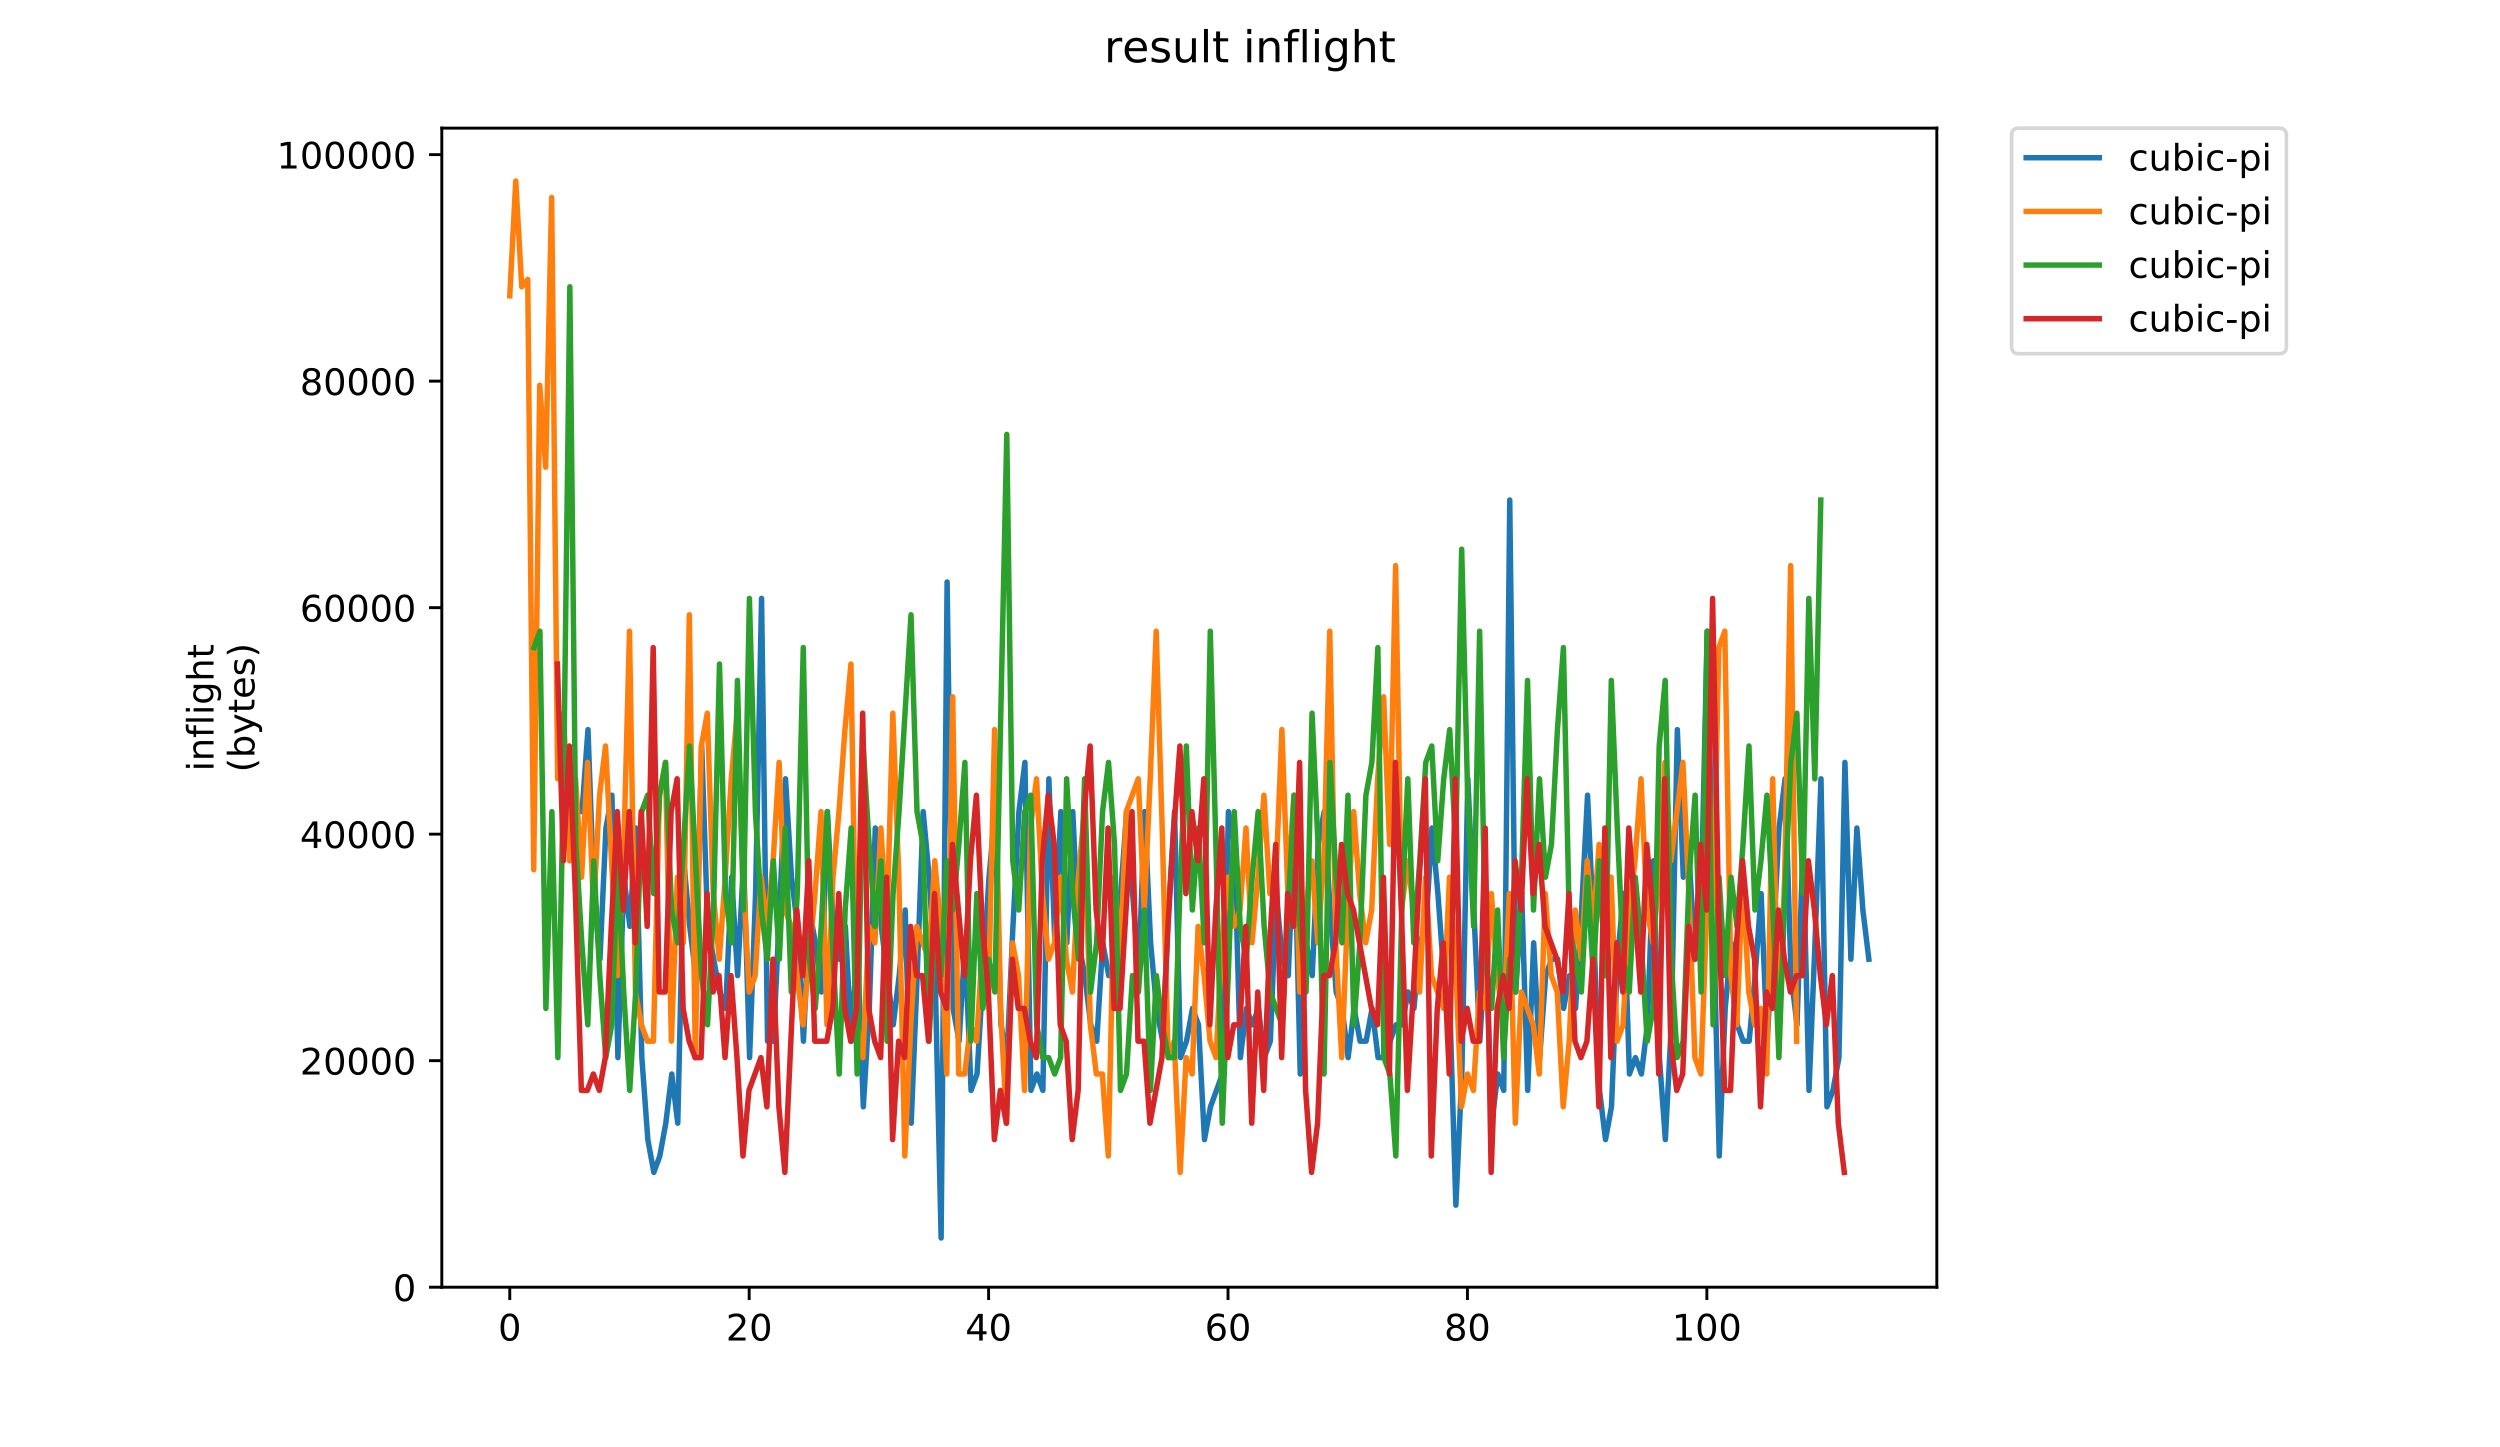 <?xml version="1.0" encoding="utf-8" standalone="no"?>
<!DOCTYPE svg PUBLIC "-//W3C//DTD SVG 1.1//EN"
  "http://www.w3.org/Graphics/SVG/1.1/DTD/svg11.dtd">
<!-- Created with matplotlib (https://matplotlib.org/) -->
<svg height="396pt" version="1.1" viewBox="0 0 684 396" width="684pt" xmlns="http://www.w3.org/2000/svg" xmlns:xlink="http://www.w3.org/1999/xlink">
 <defs>
  <style type="text/css">
*{stroke-linecap:butt;stroke-linejoin:round;}
  </style>
 </defs>
 <g id="figure_1">
  <g id="patch_1">
   <path d="M 0 396 
L 684 396 
L 684 0 
L 0 0 
z
" style="fill:#ffffff;"/>
  </g>
  <g id="axes_1">
   <g id="patch_2">
    <path d="M 120.879 352.174 
L 529.913 352.174 
L 529.913 35.062 
L 120.879 35.062 
z
" style="fill:#ffffff;"/>
   </g>
   <g id="matplotlib.axis_1">
    <g id="xtick_1">
     <g id="line2d_1">
      <defs>
       <path d="M 0 0 
L 0 3.5 
" id="m877de88ef2" style="stroke:#000000;stroke-width:0.8;"/>
      </defs>
      <g>
       <use style="stroke:#000000;stroke-width:0.8;" x="139.471" xlink:href="#m877de88ef2" y="352.174"/>
      </g>
     </g>
     <g id="text_1">
      <!-- 0 -->
      <defs>
       <path d="M 31.781 66.406 
Q 24.172 66.406 20.328 58.906 
Q 16.5 51.422 16.5 36.375 
Q 16.5 21.391 20.328 13.891 
Q 24.172 6.391 31.781 6.391 
Q 39.453 6.391 43.281 13.891 
Q 47.125 21.391 47.125 36.375 
Q 47.125 51.422 43.281 58.906 
Q 39.453 66.406 31.781 66.406 
z
M 31.781 74.219 
Q 44.047 74.219 50.516 64.516 
Q 56.984 54.828 56.984 36.375 
Q 56.984 17.969 50.516 8.266 
Q 44.047 -1.422 31.781 -1.422 
Q 19.531 -1.422 13.062 8.266 
Q 6.594 17.969 6.594 36.375 
Q 6.594 54.828 13.062 64.516 
Q 19.531 74.219 31.781 74.219 
z
" id="DejaVuSans-48"/>
      </defs>
      <g transform="translate(136.29 366.773)scale(0.1 -0.1)">
       <use xlink:href="#DejaVuSans-48"/>
      </g>
     </g>
    </g>
    <g id="xtick_2">
     <g id="line2d_2">
      <g>
       <use style="stroke:#000000;stroke-width:0.8;" x="204.976" xlink:href="#m877de88ef2" y="352.174"/>
      </g>
     </g>
     <g id="text_2">
      <!-- 20 -->
      <defs>
       <path d="M 19.188 8.297 
L 53.609 8.297 
L 53.609 0 
L 7.328 0 
L 7.328 8.297 
Q 12.938 14.109 22.625 23.891 
Q 32.328 33.688 34.812 36.531 
Q 39.547 41.844 41.422 45.531 
Q 43.312 49.219 43.312 52.781 
Q 43.312 58.594 39.234 62.25 
Q 35.156 65.922 28.609 65.922 
Q 23.969 65.922 18.812 64.312 
Q 13.672 62.703 7.812 59.422 
L 7.812 69.391 
Q 13.766 71.781 18.938 73 
Q 24.125 74.219 28.422 74.219 
Q 39.75 74.219 46.484 68.547 
Q 53.219 62.891 53.219 53.422 
Q 53.219 48.922 51.531 44.891 
Q 49.859 40.875 45.406 35.406 
Q 44.188 33.984 37.641 27.219 
Q 31.109 20.453 19.188 8.297 
z
" id="DejaVuSans-50"/>
      </defs>
      <g transform="translate(198.613 366.773)scale(0.1 -0.1)">
       <use xlink:href="#DejaVuSans-50"/>
       <use x="63.623" xlink:href="#DejaVuSans-48"/>
      </g>
     </g>
    </g>
    <g id="xtick_3">
     <g id="line2d_3">
      <g>
       <use style="stroke:#000000;stroke-width:0.8;" x="270.48" xlink:href="#m877de88ef2" y="352.174"/>
      </g>
     </g>
     <g id="text_3">
      <!-- 40 -->
      <defs>
       <path d="M 37.797 64.312 
L 12.891 25.391 
L 37.797 25.391 
z
M 35.203 72.906 
L 47.609 72.906 
L 47.609 25.391 
L 58.016 25.391 
L 58.016 17.188 
L 47.609 17.188 
L 47.609 0 
L 37.797 0 
L 37.797 17.188 
L 4.891 17.188 
L 4.891 26.703 
z
" id="DejaVuSans-52"/>
      </defs>
      <g transform="translate(264.118 366.773)scale(0.1 -0.1)">
       <use xlink:href="#DejaVuSans-52"/>
       <use x="63.623" xlink:href="#DejaVuSans-48"/>
      </g>
     </g>
    </g>
    <g id="xtick_4">
     <g id="line2d_4">
      <g>
       <use style="stroke:#000000;stroke-width:0.8;" x="335.985" xlink:href="#m877de88ef2" y="352.174"/>
      </g>
     </g>
     <g id="text_4">
      <!-- 60 -->
      <defs>
       <path d="M 33.016 40.375 
Q 26.375 40.375 22.484 35.828 
Q 18.609 31.297 18.609 23.391 
Q 18.609 15.531 22.484 10.953 
Q 26.375 6.391 33.016 6.391 
Q 39.656 6.391 43.531 10.953 
Q 47.406 15.531 47.406 23.391 
Q 47.406 31.297 43.531 35.828 
Q 39.656 40.375 33.016 40.375 
z
M 52.594 71.297 
L 52.594 62.312 
Q 48.875 64.062 45.094 64.984 
Q 41.312 65.922 37.594 65.922 
Q 27.828 65.922 22.672 59.328 
Q 17.531 52.734 16.797 39.406 
Q 19.672 43.656 24.016 45.922 
Q 28.375 48.188 33.594 48.188 
Q 44.578 48.188 50.953 41.516 
Q 57.328 34.859 57.328 23.391 
Q 57.328 12.156 50.688 5.359 
Q 44.047 -1.422 33.016 -1.422 
Q 20.359 -1.422 13.672 8.266 
Q 6.984 17.969 6.984 36.375 
Q 6.984 53.656 15.188 63.938 
Q 23.391 74.219 37.203 74.219 
Q 40.922 74.219 44.703 73.484 
Q 48.484 72.75 52.594 71.297 
z
" id="DejaVuSans-54"/>
      </defs>
      <g transform="translate(329.622 366.773)scale(0.1 -0.1)">
       <use xlink:href="#DejaVuSans-54"/>
       <use x="63.623" xlink:href="#DejaVuSans-48"/>
      </g>
     </g>
    </g>
    <g id="xtick_5">
     <g id="line2d_5">
      <g>
       <use style="stroke:#000000;stroke-width:0.8;" x="401.489" xlink:href="#m877de88ef2" y="352.174"/>
      </g>
     </g>
     <g id="text_5">
      <!-- 80 -->
      <defs>
       <path d="M 31.781 34.625 
Q 24.75 34.625 20.719 30.859 
Q 16.703 27.094 16.703 20.516 
Q 16.703 13.922 20.719 10.156 
Q 24.75 6.391 31.781 6.391 
Q 38.812 6.391 42.859 10.172 
Q 46.922 13.969 46.922 20.516 
Q 46.922 27.094 42.891 30.859 
Q 38.875 34.625 31.781 34.625 
z
M 21.922 38.812 
Q 15.578 40.375 12.031 44.719 
Q 8.5 49.078 8.5 55.328 
Q 8.5 64.062 14.719 69.141 
Q 20.953 74.219 31.781 74.219 
Q 42.672 74.219 48.875 69.141 
Q 55.078 64.062 55.078 55.328 
Q 55.078 49.078 51.531 44.719 
Q 48 40.375 41.703 38.812 
Q 48.828 37.156 52.797 32.312 
Q 56.781 27.484 56.781 20.516 
Q 56.781 9.906 50.312 4.234 
Q 43.844 -1.422 31.781 -1.422 
Q 19.734 -1.422 13.25 4.234 
Q 6.781 9.906 6.781 20.516 
Q 6.781 27.484 10.781 32.312 
Q 14.797 37.156 21.922 38.812 
z
M 18.312 54.391 
Q 18.312 48.734 21.844 45.562 
Q 25.391 42.391 31.781 42.391 
Q 38.141 42.391 41.719 45.562 
Q 45.312 48.734 45.312 54.391 
Q 45.312 60.062 41.719 63.234 
Q 38.141 66.406 31.781 66.406 
Q 25.391 66.406 21.844 63.234 
Q 18.312 60.062 18.312 54.391 
z
" id="DejaVuSans-56"/>
      </defs>
      <g transform="translate(395.127 366.773)scale(0.1 -0.1)">
       <use xlink:href="#DejaVuSans-56"/>
       <use x="63.623" xlink:href="#DejaVuSans-48"/>
      </g>
     </g>
    </g>
    <g id="xtick_6">
     <g id="line2d_6">
      <g>
       <use style="stroke:#000000;stroke-width:0.8;" x="466.994" xlink:href="#m877de88ef2" y="352.174"/>
      </g>
     </g>
     <g id="text_6">
      <!-- 100 -->
      <defs>
       <path d="M 12.406 8.297 
L 28.516 8.297 
L 28.516 63.922 
L 10.984 60.406 
L 10.984 69.391 
L 28.422 72.906 
L 38.281 72.906 
L 38.281 8.297 
L 54.391 8.297 
L 54.391 0 
L 12.406 0 
z
" id="DejaVuSans-49"/>
      </defs>
      <g transform="translate(457.45 366.773)scale(0.1 -0.1)">
       <use xlink:href="#DejaVuSans-49"/>
       <use x="63.623" xlink:href="#DejaVuSans-48"/>
       <use x="127.246" xlink:href="#DejaVuSans-48"/>
      </g>
     </g>
    </g>
   </g>
   <g id="matplotlib.axis_2">
    <g id="ytick_1">
     <g id="line2d_7">
      <defs>
       <path d="M 0 0 
L -3.5 0 
" id="m856f12d2f0" style="stroke:#000000;stroke-width:0.8;"/>
      </defs>
      <g>
       <use style="stroke:#000000;stroke-width:0.8;" x="120.879" xlink:href="#m856f12d2f0" y="352.174"/>
      </g>
     </g>
     <g id="text_7">
      <!-- 0 -->
      <g transform="translate(107.516 355.973)scale(0.1 -0.1)">
       <use xlink:href="#DejaVuSans-48"/>
      </g>
     </g>
    </g>
    <g id="ytick_2">
     <g id="line2d_8">
      <g>
       <use style="stroke:#000000;stroke-width:0.8;" x="120.879" xlink:href="#m856f12d2f0" y="290.201"/>
      </g>
     </g>
     <g id="text_8">
      <!-- 20000 -->
      <g transform="translate(82.066 294)scale(0.1 -0.1)">
       <use xlink:href="#DejaVuSans-50"/>
       <use x="63.623" xlink:href="#DejaVuSans-48"/>
       <use x="127.246" xlink:href="#DejaVuSans-48"/>
       <use x="190.869" xlink:href="#DejaVuSans-48"/>
       <use x="254.492" xlink:href="#DejaVuSans-48"/>
      </g>
     </g>
    </g>
    <g id="ytick_3">
     <g id="line2d_9">
      <g>
       <use style="stroke:#000000;stroke-width:0.8;" x="120.879" xlink:href="#m856f12d2f0" y="228.228"/>
      </g>
     </g>
     <g id="text_9">
      <!-- 40000 -->
      <g transform="translate(82.066 232.027)scale(0.1 -0.1)">
       <use xlink:href="#DejaVuSans-52"/>
       <use x="63.623" xlink:href="#DejaVuSans-48"/>
       <use x="127.246" xlink:href="#DejaVuSans-48"/>
       <use x="190.869" xlink:href="#DejaVuSans-48"/>
       <use x="254.492" xlink:href="#DejaVuSans-48"/>
      </g>
     </g>
    </g>
    <g id="ytick_4">
     <g id="line2d_10">
      <g>
       <use style="stroke:#000000;stroke-width:0.8;" x="120.879" xlink:href="#m856f12d2f0" y="166.255"/>
      </g>
     </g>
     <g id="text_10">
      <!-- 60000 -->
      <g transform="translate(82.066 170.054)scale(0.1 -0.1)">
       <use xlink:href="#DejaVuSans-54"/>
       <use x="63.623" xlink:href="#DejaVuSans-48"/>
       <use x="127.246" xlink:href="#DejaVuSans-48"/>
       <use x="190.869" xlink:href="#DejaVuSans-48"/>
       <use x="254.492" xlink:href="#DejaVuSans-48"/>
      </g>
     </g>
    </g>
    <g id="ytick_5">
     <g id="line2d_11">
      <g>
       <use style="stroke:#000000;stroke-width:0.8;" x="120.879" xlink:href="#m856f12d2f0" y="104.282"/>
      </g>
     </g>
     <g id="text_11">
      <!-- 80000 -->
      <g transform="translate(82.066 108.081)scale(0.1 -0.1)">
       <use xlink:href="#DejaVuSans-56"/>
       <use x="63.623" xlink:href="#DejaVuSans-48"/>
       <use x="127.246" xlink:href="#DejaVuSans-48"/>
       <use x="190.869" xlink:href="#DejaVuSans-48"/>
       <use x="254.492" xlink:href="#DejaVuSans-48"/>
      </g>
     </g>
    </g>
    <g id="ytick_6">
     <g id="line2d_12">
      <g>
       <use style="stroke:#000000;stroke-width:0.8;" x="120.879" xlink:href="#m856f12d2f0" y="42.308"/>
      </g>
     </g>
     <g id="text_12">
      <!-- 100000 -->
      <g transform="translate(75.704 46.108)scale(0.1 -0.1)">
       <use xlink:href="#DejaVuSans-49"/>
       <use x="63.623" xlink:href="#DejaVuSans-48"/>
       <use x="127.246" xlink:href="#DejaVuSans-48"/>
       <use x="190.869" xlink:href="#DejaVuSans-48"/>
       <use x="254.492" xlink:href="#DejaVuSans-48"/>
       <use x="318.115" xlink:href="#DejaVuSans-48"/>
      </g>
     </g>
    </g>
    <g id="text_13">
     <!-- inflight -->
     <defs>
      <path d="M 9.422 54.688 
L 18.406 54.688 
L 18.406 0 
L 9.422 0 
z
M 9.422 75.984 
L 18.406 75.984 
L 18.406 64.594 
L 9.422 64.594 
z
" id="DejaVuSans-105"/>
      <path d="M 54.891 33.016 
L 54.891 0 
L 45.906 0 
L 45.906 32.719 
Q 45.906 40.484 42.875 44.328 
Q 39.844 48.188 33.797 48.188 
Q 26.516 48.188 22.312 43.547 
Q 18.109 38.922 18.109 30.906 
L 18.109 0 
L 9.078 0 
L 9.078 54.688 
L 18.109 54.688 
L 18.109 46.188 
Q 21.344 51.125 25.703 53.562 
Q 30.078 56 35.797 56 
Q 45.219 56 50.047 50.172 
Q 54.891 44.344 54.891 33.016 
z
" id="DejaVuSans-110"/>
      <path d="M 37.109 75.984 
L 37.109 68.5 
L 28.516 68.5 
Q 23.688 68.5 21.797 66.547 
Q 19.922 64.594 19.922 59.516 
L 19.922 54.688 
L 34.719 54.688 
L 34.719 47.703 
L 19.922 47.703 
L 19.922 0 
L 10.891 0 
L 10.891 47.703 
L 2.297 47.703 
L 2.297 54.688 
L 10.891 54.688 
L 10.891 58.5 
Q 10.891 67.625 15.141 71.797 
Q 19.391 75.984 28.609 75.984 
z
" id="DejaVuSans-102"/>
      <path d="M 9.422 75.984 
L 18.406 75.984 
L 18.406 0 
L 9.422 0 
z
" id="DejaVuSans-108"/>
      <path d="M 45.406 27.984 
Q 45.406 37.75 41.375 43.109 
Q 37.359 48.484 30.078 48.484 
Q 22.859 48.484 18.828 43.109 
Q 14.797 37.75 14.797 27.984 
Q 14.797 18.266 18.828 12.891 
Q 22.859 7.516 30.078 7.516 
Q 37.359 7.516 41.375 12.891 
Q 45.406 18.266 45.406 27.984 
z
M 54.391 6.781 
Q 54.391 -7.172 48.188 -13.984 
Q 42 -20.797 29.203 -20.797 
Q 24.469 -20.797 20.266 -20.094 
Q 16.062 -19.391 12.109 -17.922 
L 12.109 -9.188 
Q 16.062 -11.328 19.922 -12.344 
Q 23.781 -13.375 27.781 -13.375 
Q 36.625 -13.375 41.016 -8.766 
Q 45.406 -4.156 45.406 5.172 
L 45.406 9.625 
Q 42.625 4.781 38.281 2.391 
Q 33.938 0 27.875 0 
Q 17.828 0 11.672 7.656 
Q 5.516 15.328 5.516 27.984 
Q 5.516 40.672 11.672 48.328 
Q 17.828 56 27.875 56 
Q 33.938 56 38.281 53.609 
Q 42.625 51.219 45.406 46.391 
L 45.406 54.688 
L 54.391 54.688 
z
" id="DejaVuSans-103"/>
      <path d="M 54.891 33.016 
L 54.891 0 
L 45.906 0 
L 45.906 32.719 
Q 45.906 40.484 42.875 44.328 
Q 39.844 48.188 33.797 48.188 
Q 26.516 48.188 22.312 43.547 
Q 18.109 38.922 18.109 30.906 
L 18.109 0 
L 9.078 0 
L 9.078 75.984 
L 18.109 75.984 
L 18.109 46.188 
Q 21.344 51.125 25.703 53.562 
Q 30.078 56 35.797 56 
Q 45.219 56 50.047 50.172 
Q 54.891 44.344 54.891 33.016 
z
" id="DejaVuSans-104"/>
      <path d="M 18.312 70.219 
L 18.312 54.688 
L 36.812 54.688 
L 36.812 47.703 
L 18.312 47.703 
L 18.312 18.016 
Q 18.312 11.328 20.141 9.422 
Q 21.969 7.516 27.594 7.516 
L 36.812 7.516 
L 36.812 0 
L 27.594 0 
Q 17.188 0 13.234 3.875 
Q 9.281 7.766 9.281 18.016 
L 9.281 47.703 
L 2.688 47.703 
L 2.688 54.688 
L 9.281 54.688 
L 9.281 70.219 
z
" id="DejaVuSans-116"/>
     </defs>
     <g transform="translate(58.426 211.018)rotate(-90)scale(0.1 -0.1)">
      <use xlink:href="#DejaVuSans-105"/>
      <use x="27.783" xlink:href="#DejaVuSans-110"/>
      <use x="91.162" xlink:href="#DejaVuSans-102"/>
      <use x="126.367" xlink:href="#DejaVuSans-108"/>
      <use x="154.15" xlink:href="#DejaVuSans-105"/>
      <use x="181.934" xlink:href="#DejaVuSans-103"/>
      <use x="245.41" xlink:href="#DejaVuSans-104"/>
      <use x="308.789" xlink:href="#DejaVuSans-116"/>
     </g>
     <!-- (bytes) -->
     <defs>
      <path d="M 31 75.875 
Q 24.469 64.656 21.281 53.656 
Q 18.109 42.672 18.109 31.391 
Q 18.109 20.125 21.312 9.062 
Q 24.516 -2 31 -13.188 
L 23.188 -13.188 
Q 15.875 -1.703 12.234 9.375 
Q 8.594 20.453 8.594 31.391 
Q 8.594 42.281 12.203 53.312 
Q 15.828 64.359 23.188 75.875 
z
" id="DejaVuSans-40"/>
      <path d="M 48.688 27.297 
Q 48.688 37.203 44.609 42.844 
Q 40.531 48.484 33.406 48.484 
Q 26.266 48.484 22.188 42.844 
Q 18.109 37.203 18.109 27.297 
Q 18.109 17.391 22.188 11.75 
Q 26.266 6.109 33.406 6.109 
Q 40.531 6.109 44.609 11.75 
Q 48.688 17.391 48.688 27.297 
z
M 18.109 46.391 
Q 20.953 51.266 25.266 53.625 
Q 29.594 56 35.594 56 
Q 45.562 56 51.781 48.094 
Q 58.016 40.188 58.016 27.297 
Q 58.016 14.406 51.781 6.484 
Q 45.562 -1.422 35.594 -1.422 
Q 29.594 -1.422 25.266 0.953 
Q 20.953 3.328 18.109 8.203 
L 18.109 0 
L 9.078 0 
L 9.078 75.984 
L 18.109 75.984 
z
" id="DejaVuSans-98"/>
      <path d="M 32.172 -5.078 
Q 28.375 -14.844 24.75 -17.812 
Q 21.141 -20.797 15.094 -20.797 
L 7.906 -20.797 
L 7.906 -13.281 
L 13.188 -13.281 
Q 16.891 -13.281 18.938 -11.516 
Q 21 -9.766 23.484 -3.219 
L 25.094 0.875 
L 2.984 54.688 
L 12.5 54.688 
L 29.594 11.922 
L 46.688 54.688 
L 56.203 54.688 
z
" id="DejaVuSans-121"/>
      <path d="M 56.203 29.594 
L 56.203 25.203 
L 14.891 25.203 
Q 15.484 15.922 20.484 11.062 
Q 25.484 6.203 34.422 6.203 
Q 39.594 6.203 44.453 7.469 
Q 49.312 8.734 54.109 11.281 
L 54.109 2.781 
Q 49.266 0.734 44.188 -0.344 
Q 39.109 -1.422 33.891 -1.422 
Q 20.797 -1.422 13.156 6.188 
Q 5.516 13.812 5.516 26.812 
Q 5.516 40.234 12.766 48.109 
Q 20.016 56 32.328 56 
Q 43.359 56 49.781 48.891 
Q 56.203 41.797 56.203 29.594 
z
M 47.219 32.234 
Q 47.125 39.594 43.094 43.984 
Q 39.062 48.391 32.422 48.391 
Q 24.906 48.391 20.391 44.141 
Q 15.875 39.891 15.188 32.172 
z
" id="DejaVuSans-101"/>
      <path d="M 44.281 53.078 
L 44.281 44.578 
Q 40.484 46.531 36.375 47.5 
Q 32.281 48.484 27.875 48.484 
Q 21.188 48.484 17.844 46.438 
Q 14.5 44.391 14.5 40.281 
Q 14.5 37.156 16.891 35.375 
Q 19.281 33.594 26.516 31.984 
L 29.594 31.297 
Q 39.156 29.25 43.188 25.516 
Q 47.219 21.781 47.219 15.094 
Q 47.219 7.469 41.188 3.016 
Q 35.156 -1.422 24.609 -1.422 
Q 20.219 -1.422 15.453 -0.562 
Q 10.688 0.297 5.422 2 
L 5.422 11.281 
Q 10.406 8.688 15.234 7.391 
Q 20.062 6.109 24.812 6.109 
Q 31.156 6.109 34.562 8.281 
Q 37.984 10.453 37.984 14.406 
Q 37.984 18.062 35.516 20.016 
Q 33.062 21.969 24.703 23.781 
L 21.578 24.516 
Q 13.234 26.266 9.516 29.906 
Q 5.812 33.547 5.812 39.891 
Q 5.812 47.609 11.281 51.797 
Q 16.75 56 26.812 56 
Q 31.781 56 36.172 55.266 
Q 40.578 54.547 44.281 53.078 
z
" id="DejaVuSans-115"/>
      <path d="M 8.016 75.875 
L 15.828 75.875 
Q 23.141 64.359 26.781 53.312 
Q 30.422 42.281 30.422 31.391 
Q 30.422 20.453 26.781 9.375 
Q 23.141 -1.703 15.828 -13.188 
L 8.016 -13.188 
Q 14.5 -2 17.703 9.062 
Q 20.906 20.125 20.906 31.391 
Q 20.906 42.672 17.703 53.656 
Q 14.5 64.656 8.016 75.875 
z
" id="DejaVuSans-41"/>
     </defs>
     <g transform="translate(69.624 211.295)rotate(-90)scale(0.1 -0.1)">
      <use xlink:href="#DejaVuSans-40"/>
      <use x="39.014" xlink:href="#DejaVuSans-98"/>
      <use x="102.49" xlink:href="#DejaVuSans-121"/>
      <use x="161.67" xlink:href="#DejaVuSans-116"/>
      <use x="200.879" xlink:href="#DejaVuSans-101"/>
      <use x="262.402" xlink:href="#DejaVuSans-115"/>
      <use x="314.502" xlink:href="#DejaVuSans-41"/>
     </g>
    </g>
   </g>
   <g id="line2d_13">
    <path clip-path="url(#pcdb6b4f9b2)" d="M 159.234 222.055 
L 160.871 199.621 
L 162.509 244.49 
L 164.147 262.437 
L 165.784 226.542 
L 167.422 217.568 
L 169.059 289.358 
L 170.697 240.003 
L 172.335 253.463 
L 173.972 226.542 
L 175.61 289.358 
L 177.248 311.792 
L 178.885 320.766 
L 180.523 316.279 
L 182.16 307.306 
L 183.798 293.845 
L 185.436 307.306 
L 187.073 235.516 
L 188.711 253.463 
L 190.348 266.924 
L 191.986 204.108 
L 193.624 253.463 
L 196.899 271.411 
L 198.536 275.898 
L 200.174 240.003 
L 201.812 266.924 
L 203.449 235.516 
L 205.087 289.358 
L 206.725 244.49 
L 208.362 163.726 
L 210 284.871 
L 211.637 284.871 
L 214.913 213.082 
L 216.55 240.003 
L 218.188 253.463 
L 219.825 284.871 
L 221.463 248.976 
L 223.101 257.95 
L 224.738 271.411 
L 226.376 222.055 
L 228.014 253.463 
L 229.651 262.437 
L 231.289 253.463 
L 232.926 284.871 
L 234.564 257.95 
L 236.202 302.819 
L 237.839 275.898 
L 239.477 226.542 
L 241.114 253.463 
L 244.39 280.384 
L 246.027 266.924 
L 247.665 248.976 
L 249.302 307.306 
L 250.94 266.924 
L 252.578 222.055 
L 254.215 240.003 
L 255.853 266.924 
L 257.491 338.714 
L 259.128 159.239 
L 260.766 275.898 
L 262.403 284.871 
L 264.041 257.95 
L 265.679 298.332 
L 267.316 293.845 
L 270.591 240.003 
L 272.229 222.055 
L 273.867 280.384 
L 275.504 289.358 
L 277.142 253.463 
L 278.779 222.055 
L 280.417 208.595 
L 282.055 298.332 
L 283.692 293.845 
L 285.33 298.332 
L 286.968 213.082 
L 288.605 257.95 
L 290.243 222.055 
L 291.88 257.95 
L 293.518 222.055 
L 295.156 257.95 
L 296.793 266.924 
L 298.431 280.384 
L 300.068 284.871 
L 301.706 257.95 
L 303.344 266.924 
L 304.981 266.924 
L 308.257 222.055 
L 311.532 266.924 
L 313.169 222.055 
L 314.807 257.95 
L 316.445 275.898 
L 318.082 284.871 
L 319.72 248.976 
L 321.357 222.055 
L 322.995 289.358 
L 324.633 284.871 
L 326.27 275.898 
L 327.908 280.384 
L 329.545 311.792 
L 331.183 302.819 
L 334.458 293.845 
L 336.096 222.055 
L 337.734 231.029 
L 339.371 289.358 
L 341.009 275.898 
L 342.646 280.384 
L 344.284 275.898 
L 345.922 289.358 
L 347.559 284.871 
L 349.197 244.49 
L 350.834 262.437 
L 352.472 266.924 
L 354.11 226.542 
L 355.747 293.845 
L 357.385 257.95 
L 359.023 266.924 
L 360.66 231.029 
L 362.298 222.055 
L 363.935 248.976 
L 365.573 271.411 
L 367.211 275.898 
L 368.848 289.358 
L 370.486 275.898 
L 372.123 284.871 
L 373.761 284.871 
L 375.399 275.898 
L 377.036 289.358 
L 378.674 289.358 
L 381.949 280.384 
L 383.587 280.384 
L 385.224 271.411 
L 386.862 275.898 
L 388.5 257.95 
L 390.137 253.463 
L 391.775 226.542 
L 393.412 244.49 
L 395.05 266.924 
L 396.688 275.898 
L 398.325 329.74 
L 399.963 293.845 
L 401.6 213.082 
L 404.876 284.871 
L 406.513 257.95 
L 408.151 307.306 
L 409.789 293.845 
L 411.426 298.332 
L 413.064 136.805 
L 414.701 271.411 
L 416.339 244.49 
L 417.977 298.332 
L 419.614 257.95 
L 421.252 289.358 
L 422.889 266.924 
L 424.527 262.437 
L 426.165 262.437 
L 427.802 275.898 
L 429.44 266.924 
L 431.077 275.898 
L 432.715 248.976 
L 434.353 217.568 
L 435.99 253.463 
L 437.628 298.332 
L 439.266 311.792 
L 440.903 302.819 
L 442.541 262.437 
L 444.178 244.49 
L 445.816 293.845 
L 447.454 289.358 
L 449.091 293.845 
L 450.729 280.384 
L 452.366 235.516 
L 454.004 289.358 
L 455.642 311.792 
L 457.279 280.384 
L 458.917 199.621 
L 460.555 240.003 
L 462.192 235.516 
L 463.83 262.437 
L 465.467 244.49 
L 467.105 172.7 
L 468.743 248.976 
L 470.38 316.279 
L 472.018 275.898 
L 473.655 257.95 
L 475.293 280.384 
L 476.931 284.871 
L 478.568 284.871 
L 480.206 266.924 
L 481.843 244.49 
L 483.481 284.871 
L 485.119 257.95 
L 486.756 226.542 
L 488.394 213.082 
L 490.032 266.924 
L 491.669 280.384 
L 493.307 231.029 
L 494.944 298.332 
L 496.582 257.95 
L 498.22 213.082 
L 499.857 302.819 
L 501.495 298.332 
L 503.132 289.358 
L 504.77 208.595 
L 506.408 262.437 
L 508.045 226.542 
L 509.683 248.976 
L 511.32 262.437 
L 511.32 262.437 
" style="fill:none;stroke:#1f77b4;stroke-linecap:square;stroke-width:1.5;"/>
   </g>
   <g id="line2d_14">
    <path clip-path="url(#pcdb6b4f9b2)" d="M 139.471 80.93 
L 141.109 49.522 
L 142.746 78.476 
L 144.384 76.443 
L 146.022 237.97 
L 147.659 105.397 
L 149.297 127.831 
L 150.934 54.009 
L 152.572 213.082 
L 154.21 195.134 
L 155.847 235.516 
L 157.485 213.082 
L 159.122 240.003 
L 160.76 208.595 
L 162.398 248.976 
L 164.035 217.568 
L 165.673 204.108 
L 168.948 266.924 
L 170.586 235.516 
L 172.223 172.7 
L 173.861 271.411 
L 175.499 280.384 
L 177.136 284.871 
L 178.774 284.871 
L 180.411 217.568 
L 182.049 208.595 
L 183.687 284.871 
L 185.324 240.003 
L 186.962 257.95 
L 188.599 168.213 
L 190.237 289.358 
L 191.875 204.108 
L 193.512 195.134 
L 195.15 244.49 
L 196.788 262.437 
L 198.425 240.003 
L 200.063 213.082 
L 201.7 195.134 
L 203.338 240.003 
L 204.976 271.411 
L 206.613 266.924 
L 208.251 240.003 
L 209.888 253.463 
L 211.526 235.516 
L 213.164 208.595 
L 214.801 248.976 
L 216.439 253.463 
L 219.714 280.384 
L 222.989 244.49 
L 224.627 222.055 
L 226.265 280.384 
L 227.902 240.003 
L 229.54 222.055 
L 231.177 199.621 
L 232.815 181.674 
L 234.453 280.384 
L 236.09 289.358 
L 237.728 253.463 
L 239.365 257.95 
L 241.003 226.542 
L 242.641 253.463 
L 244.278 195.134 
L 245.916 240.003 
L 247.554 316.279 
L 249.191 280.384 
L 250.829 253.463 
L 254.104 262.437 
L 255.742 235.516 
L 257.379 253.463 
L 259.017 293.845 
L 260.654 190.647 
L 262.292 293.845 
L 263.93 293.845 
L 265.567 280.384 
L 267.205 284.871 
L 268.842 257.95 
L 270.48 271.411 
L 272.118 199.621 
L 273.755 275.898 
L 275.393 307.306 
L 277.031 257.95 
L 278.668 266.924 
L 280.306 298.332 
L 281.943 226.542 
L 283.581 213.082 
L 285.219 244.49 
L 286.856 262.437 
L 288.494 257.95 
L 290.131 240.003 
L 291.769 262.437 
L 293.407 271.411 
L 295.044 240.003 
L 296.682 222.055 
L 298.319 280.384 
L 299.957 293.845 
L 301.595 293.845 
L 303.232 316.279 
L 304.87 240.003 
L 306.508 262.437 
L 308.145 222.055 
L 311.42 213.082 
L 313.058 248.976 
L 314.696 213.082 
L 316.333 172.7 
L 317.971 226.542 
L 319.608 289.358 
L 321.246 284.871 
L 322.884 320.766 
L 324.521 289.358 
L 326.159 293.845 
L 327.797 253.463 
L 329.434 266.924 
L 331.072 284.871 
L 332.709 289.358 
L 334.347 257.95 
L 335.985 240.003 
L 337.622 253.463 
L 339.26 248.976 
L 340.897 226.542 
L 342.535 257.95 
L 344.173 240.003 
L 345.81 217.568 
L 347.448 244.49 
L 349.085 240.003 
L 350.723 199.621 
L 352.361 244.49 
L 353.998 217.568 
L 355.636 271.411 
L 357.274 248.976 
L 358.911 235.516 
L 360.549 257.95 
L 362.186 235.516 
L 363.824 172.7 
L 365.462 257.95 
L 367.099 289.358 
L 368.737 248.976 
L 370.374 222.055 
L 372.012 244.49 
L 373.65 257.95 
L 375.287 248.976 
L 376.925 213.082 
L 378.563 190.647 
L 380.2 231.029 
L 381.838 154.752 
L 383.475 248.976 
L 385.113 235.516 
L 386.751 248.976 
L 388.388 271.411 
L 390.026 240.003 
L 391.663 266.924 
L 394.939 275.898 
L 396.576 240.003 
L 398.214 262.437 
L 399.851 302.819 
L 401.489 293.845 
L 403.127 298.332 
L 404.764 271.411 
L 406.402 275.898 
L 408.04 244.49 
L 409.677 266.924 
L 411.315 280.384 
L 412.952 244.49 
L 414.59 307.306 
L 416.228 271.411 
L 419.503 280.384 
L 421.14 293.845 
L 422.778 244.49 
L 424.416 266.924 
L 426.053 271.411 
L 427.691 302.819 
L 429.329 284.871 
L 430.966 248.976 
L 432.604 262.437 
L 434.241 235.516 
L 435.879 253.463 
L 437.517 231.029 
L 439.154 266.924 
L 440.792 240.003 
L 442.429 284.871 
L 444.067 280.384 
L 445.705 248.976 
L 447.342 235.516 
L 448.98 213.082 
L 450.617 248.976 
L 452.255 257.95 
L 453.893 240.003 
L 455.53 208.595 
L 457.168 235.516 
L 460.443 208.595 
L 462.081 244.49 
L 463.718 289.358 
L 465.356 293.845 
L 466.994 248.976 
L 468.631 253.463 
L 470.269 177.187 
L 471.906 172.7 
L 473.544 266.924 
L 475.182 280.384 
L 476.819 240.003 
L 478.457 271.411 
L 480.094 280.384 
L 481.732 275.898 
L 483.37 293.845 
L 485.007 213.082 
L 486.645 284.871 
L 488.283 240.003 
L 489.92 154.752 
L 491.558 284.871 
L 491.558 284.871 
" style="fill:none;stroke:#ff7f0e;stroke-linecap:square;stroke-width:1.5;"/>
   </g>
   <g id="line2d_15">
    <path clip-path="url(#pcdb6b4f9b2)" d="M 146.084 177.187 
L 147.721 172.7 
L 149.359 275.898 
L 150.997 222.055 
L 152.634 289.358 
L 154.272 208.595 
L 155.909 78.476 
L 157.547 231.029 
L 159.185 257.95 
L 160.822 280.384 
L 162.46 235.516 
L 164.097 266.924 
L 165.735 289.358 
L 167.373 280.384 
L 169.01 235.516 
L 170.648 271.411 
L 172.286 298.332 
L 173.923 271.411 
L 175.561 222.055 
L 177.198 217.568 
L 178.836 244.49 
L 180.474 217.568 
L 182.111 208.595 
L 183.749 248.976 
L 185.386 257.95 
L 188.662 204.108 
L 191.937 266.924 
L 193.575 280.384 
L 195.212 248.976 
L 196.85 181.674 
L 198.487 244.49 
L 200.125 257.95 
L 201.763 186.16 
L 203.4 248.976 
L 205.038 163.726 
L 206.675 222.055 
L 208.313 248.976 
L 209.951 262.437 
L 211.588 235.516 
L 213.226 262.437 
L 214.863 226.542 
L 216.501 271.411 
L 218.139 244.49 
L 219.776 177.187 
L 221.414 262.437 
L 223.052 275.898 
L 224.689 253.463 
L 226.327 222.055 
L 227.964 262.437 
L 229.602 293.845 
L 231.24 248.976 
L 232.877 226.542 
L 234.515 293.845 
L 236.152 204.108 
L 237.79 231.029 
L 239.428 253.463 
L 241.065 235.516 
L 242.703 284.871 
L 244.341 244.49 
L 245.978 222.055 
L 249.253 168.213 
L 250.891 222.055 
L 252.529 231.029 
L 254.166 284.871 
L 255.804 253.463 
L 257.441 266.924 
L 259.079 235.516 
L 260.717 248.976 
L 262.354 231.029 
L 263.992 208.595 
L 265.629 284.871 
L 267.267 244.49 
L 268.905 275.898 
L 270.542 262.437 
L 272.18 271.411 
L 275.455 118.858 
L 277.093 235.516 
L 278.73 248.976 
L 280.368 222.055 
L 282.006 217.568 
L 283.643 280.384 
L 285.281 289.358 
L 286.918 289.358 
L 288.556 293.845 
L 290.194 289.358 
L 291.831 213.082 
L 293.469 244.49 
L 295.106 262.437 
L 296.744 213.082 
L 298.382 271.411 
L 300.019 257.95 
L 301.657 222.055 
L 303.295 208.595 
L 304.932 231.029 
L 306.57 298.332 
L 308.207 293.845 
L 309.845 266.924 
L 311.483 271.411 
L 313.12 248.976 
L 314.758 298.332 
L 316.395 266.924 
L 318.033 280.384 
L 319.671 289.358 
L 321.308 289.358 
L 322.946 240.003 
L 324.584 204.108 
L 326.221 248.976 
L 327.859 226.542 
L 329.496 257.95 
L 331.134 172.7 
L 332.772 235.516 
L 334.409 307.306 
L 336.047 266.924 
L 337.684 222.055 
L 339.322 253.463 
L 340.96 262.437 
L 342.597 240.003 
L 344.235 222.055 
L 345.872 253.463 
L 347.51 271.411 
L 350.785 280.384 
L 354.061 217.568 
L 355.698 253.463 
L 357.336 271.411 
L 358.973 195.134 
L 360.611 231.029 
L 362.249 293.845 
L 363.886 208.595 
L 365.524 240.003 
L 367.161 257.95 
L 368.799 217.568 
L 370.437 280.384 
L 372.074 257.95 
L 373.712 217.568 
L 375.35 208.595 
L 376.987 177.187 
L 378.625 289.358 
L 380.262 293.845 
L 381.9 316.279 
L 383.538 248.976 
L 385.175 213.082 
L 386.813 257.95 
L 388.45 235.516 
L 390.088 208.595 
L 391.726 204.108 
L 393.363 235.516 
L 395.001 213.082 
L 396.638 199.621 
L 398.276 231.029 
L 399.914 150.266 
L 401.551 217.568 
L 403.189 253.463 
L 404.827 172.7 
L 406.464 262.437 
L 408.102 275.898 
L 409.739 248.976 
L 411.377 289.358 
L 413.015 262.437 
L 414.652 271.411 
L 416.29 240.003 
L 417.927 186.16 
L 419.565 248.976 
L 421.203 213.082 
L 422.84 240.003 
L 424.478 231.029 
L 426.116 199.621 
L 427.753 177.187 
L 429.391 253.463 
L 432.666 271.411 
L 434.304 240.003 
L 435.941 266.924 
L 437.579 235.516 
L 439.216 266.924 
L 440.854 186.16 
L 442.492 226.542 
L 444.129 262.437 
L 445.767 271.411 
L 447.404 240.003 
L 449.042 257.95 
L 450.68 284.871 
L 452.317 275.898 
L 453.955 204.108 
L 455.593 186.16 
L 457.23 262.437 
L 458.868 289.358 
L 460.505 284.871 
L 462.143 240.003 
L 463.781 217.568 
L 465.418 271.411 
L 467.056 172.7 
L 468.693 280.384 
L 470.331 240.003 
L 471.969 266.924 
L 473.606 240.003 
L 475.244 253.463 
L 476.882 231.029 
L 478.519 204.108 
L 480.157 248.976 
L 481.794 235.516 
L 483.432 217.568 
L 485.07 248.976 
L 486.707 289.358 
L 488.345 244.49 
L 489.982 208.595 
L 491.62 195.134 
L 493.258 244.49 
L 494.895 163.726 
L 496.533 213.082 
L 498.17 136.805 
L 498.17 136.805 
" style="fill:none;stroke:#2ca02c;stroke-linecap:square;stroke-width:1.5;"/>
   </g>
   <g id="line2d_16">
    <path clip-path="url(#pcdb6b4f9b2)" d="M 152.51 181.674 
L 154.147 235.516 
L 155.785 204.108 
L 157.423 244.49 
L 159.06 298.332 
L 160.698 298.332 
L 162.335 293.845 
L 163.973 298.332 
L 165.611 289.358 
L 167.248 253.463 
L 168.886 222.055 
L 170.523 248.976 
L 172.161 222.055 
L 173.799 257.95 
L 175.436 222.055 
L 177.074 253.463 
L 178.712 177.187 
L 180.349 271.411 
L 181.987 271.411 
L 183.624 222.055 
L 185.262 213.082 
L 186.9 275.898 
L 188.537 284.871 
L 190.175 289.358 
L 191.812 289.358 
L 193.45 244.49 
L 195.088 271.411 
L 196.725 266.924 
L 198.363 289.358 
L 200.001 266.924 
L 201.638 289.358 
L 203.276 316.279 
L 204.913 298.332 
L 208.189 289.358 
L 209.826 302.819 
L 211.464 262.437 
L 213.101 302.819 
L 214.739 320.766 
L 218.014 248.976 
L 219.652 266.924 
L 221.289 235.516 
L 222.927 284.871 
L 226.202 284.871 
L 227.84 275.898 
L 229.478 244.49 
L 231.115 275.898 
L 232.753 284.871 
L 234.39 275.898 
L 236.028 195.134 
L 237.666 275.898 
L 239.303 284.871 
L 240.941 289.358 
L 242.578 240.003 
L 244.216 311.792 
L 245.854 284.871 
L 247.491 289.358 
L 249.129 253.463 
L 250.766 266.924 
L 252.404 266.924 
L 254.042 284.871 
L 255.679 244.49 
L 257.317 271.411 
L 258.955 275.898 
L 260.592 231.029 
L 263.867 266.924 
L 265.505 235.516 
L 267.143 217.568 
L 268.78 253.463 
L 270.418 271.411 
L 272.055 311.792 
L 273.693 298.332 
L 275.331 307.306 
L 276.968 262.437 
L 278.606 275.898 
L 280.244 275.898 
L 281.881 284.871 
L 283.519 289.358 
L 285.156 235.516 
L 286.794 217.568 
L 288.432 231.029 
L 290.069 280.384 
L 291.707 284.871 
L 293.344 311.792 
L 294.982 298.332 
L 296.62 222.055 
L 298.257 204.108 
L 299.895 248.976 
L 301.532 262.437 
L 303.17 226.542 
L 304.808 275.898 
L 306.445 275.898 
L 309.721 222.055 
L 311.358 284.871 
L 312.996 284.871 
L 314.633 307.306 
L 317.909 289.358 
L 319.546 253.463 
L 321.184 226.542 
L 322.821 204.108 
L 324.459 244.49 
L 326.097 222.055 
L 327.734 235.516 
L 329.372 213.082 
L 331.01 280.384 
L 332.647 248.976 
L 334.285 226.542 
L 335.922 289.358 
L 337.56 280.384 
L 339.198 280.384 
L 340.835 253.463 
L 342.473 307.306 
L 344.11 271.411 
L 345.748 298.332 
L 347.386 257.95 
L 349.023 231.029 
L 350.661 289.358 
L 352.298 244.49 
L 353.936 253.463 
L 355.574 208.595 
L 357.211 298.332 
L 358.849 320.766 
L 360.487 307.306 
L 362.124 266.924 
L 363.762 266.924 
L 365.399 257.95 
L 367.037 231.029 
L 368.675 244.49 
L 370.312 248.976 
L 375.225 275.898 
L 376.863 280.384 
L 378.5 240.003 
L 380.138 293.845 
L 381.776 208.595 
L 383.413 248.976 
L 385.051 298.332 
L 386.688 271.411 
L 388.326 240.003 
L 389.964 213.082 
L 391.601 316.279 
L 393.239 275.898 
L 394.876 257.95 
L 396.514 293.845 
L 398.152 213.082 
L 399.789 284.871 
L 401.427 275.898 
L 403.064 284.871 
L 404.702 284.871 
L 406.34 226.542 
L 407.977 320.766 
L 409.615 275.898 
L 411.253 266.924 
L 412.89 275.898 
L 414.528 235.516 
L 416.165 248.976 
L 417.803 213.082 
L 419.441 244.49 
L 421.078 231.029 
L 422.716 253.463 
L 425.991 262.437 
L 427.629 271.411 
L 429.266 244.49 
L 430.904 284.871 
L 432.542 289.358 
L 434.179 284.871 
L 435.817 262.437 
L 437.454 302.819 
L 439.092 226.542 
L 440.73 289.358 
L 442.367 257.95 
L 444.005 271.411 
L 445.642 226.542 
L 448.918 271.411 
L 450.555 231.029 
L 452.193 248.976 
L 453.83 293.845 
L 455.468 213.082 
L 457.106 284.871 
L 458.743 298.332 
L 460.381 293.845 
L 462.019 253.463 
L 463.656 262.437 
L 465.294 231.029 
L 466.931 248.976 
L 468.569 163.726 
L 470.207 248.976 
L 471.844 298.332 
L 473.482 298.332 
L 475.119 257.95 
L 476.757 235.516 
L 478.395 253.463 
L 480.032 262.437 
L 481.67 302.819 
L 483.307 271.411 
L 484.945 275.898 
L 486.583 248.976 
L 488.22 262.437 
L 489.858 271.411 
L 491.496 266.924 
L 493.133 266.924 
L 494.771 235.516 
L 496.408 248.976 
L 498.046 266.924 
L 499.684 280.384 
L 501.321 266.924 
L 502.959 307.306 
L 504.596 320.766 
L 504.596 320.766 
" style="fill:none;stroke:#d62728;stroke-linecap:square;stroke-width:1.5;"/>
   </g>
   <g id="patch_3">
    <path d="M 120.879 352.174 
L 120.879 35.062 
" style="fill:none;stroke:#000000;stroke-linecap:square;stroke-linejoin:miter;stroke-width:0.8;"/>
   </g>
   <g id="patch_4">
    <path d="M 529.913 352.174 
L 529.913 35.062 
" style="fill:none;stroke:#000000;stroke-linecap:square;stroke-linejoin:miter;stroke-width:0.8;"/>
   </g>
   <g id="patch_5">
    <path d="M 120.879 352.174 
L 529.913 352.174 
" style="fill:none;stroke:#000000;stroke-linecap:square;stroke-linejoin:miter;stroke-width:0.8;"/>
   </g>
   <g id="patch_6">
    <path d="M 120.879 35.062 
L 529.913 35.062 
" style="fill:none;stroke:#000000;stroke-linecap:square;stroke-linejoin:miter;stroke-width:0.8;"/>
   </g>
   <g id="legend_1">
    <g id="patch_7">
     <path d="M 552.365 96.775 
L 623.56 96.775 
Q 625.56 96.775 625.56 94.775 
L 625.56 37.062 
Q 625.56 35.062 623.56 35.062 
L 552.365 35.062 
Q 550.365 35.062 550.365 37.062 
L 550.365 94.775 
Q 550.365 96.775 552.365 96.775 
z
" style="fill:#ffffff;opacity:0.8;stroke:#cccccc;stroke-linejoin:miter;"/>
    </g>
    <g id="line2d_17">
     <path d="M 554.365 43.161 
L 574.365 43.161 
" style="fill:none;stroke:#1f77b4;stroke-linecap:square;stroke-width:1.5;"/>
    </g>
    <g id="line2d_18"/>
    <g id="text_14">
     <!-- cubic-pi -->
     <defs>
      <path d="M 48.781 52.594 
L 48.781 44.188 
Q 44.969 46.297 41.141 47.344 
Q 37.312 48.391 33.406 48.391 
Q 24.656 48.391 19.812 42.844 
Q 14.984 37.312 14.984 27.297 
Q 14.984 17.281 19.812 11.734 
Q 24.656 6.203 33.406 6.203 
Q 37.312 6.203 41.141 7.25 
Q 44.969 8.297 48.781 10.406 
L 48.781 2.094 
Q 45.016 0.344 40.984 -0.531 
Q 36.969 -1.422 32.422 -1.422 
Q 20.062 -1.422 12.781 6.344 
Q 5.516 14.109 5.516 27.297 
Q 5.516 40.672 12.859 48.328 
Q 20.219 56 33.016 56 
Q 37.156 56 41.109 55.141 
Q 45.062 54.297 48.781 52.594 
z
" id="DejaVuSans-99"/>
      <path d="M 8.5 21.578 
L 8.5 54.688 
L 17.484 54.688 
L 17.484 21.922 
Q 17.484 14.156 20.5 10.266 
Q 23.531 6.391 29.594 6.391 
Q 36.859 6.391 41.078 11.031 
Q 45.312 15.672 45.312 23.688 
L 45.312 54.688 
L 54.297 54.688 
L 54.297 0 
L 45.312 0 
L 45.312 8.406 
Q 42.047 3.422 37.719 1 
Q 33.406 -1.422 27.688 -1.422 
Q 18.266 -1.422 13.375 4.438 
Q 8.5 10.297 8.5 21.578 
z
M 31.109 56 
z
" id="DejaVuSans-117"/>
      <path d="M 4.891 31.391 
L 31.203 31.391 
L 31.203 23.391 
L 4.891 23.391 
z
" id="DejaVuSans-45"/>
      <path d="M 18.109 8.203 
L 18.109 -20.797 
L 9.078 -20.797 
L 9.078 54.688 
L 18.109 54.688 
L 18.109 46.391 
Q 20.953 51.266 25.266 53.625 
Q 29.594 56 35.594 56 
Q 45.562 56 51.781 48.094 
Q 58.016 40.188 58.016 27.297 
Q 58.016 14.406 51.781 6.484 
Q 45.562 -1.422 35.594 -1.422 
Q 29.594 -1.422 25.266 0.953 
Q 20.953 3.328 18.109 8.203 
z
M 48.688 27.297 
Q 48.688 37.203 44.609 42.844 
Q 40.531 48.484 33.406 48.484 
Q 26.266 48.484 22.188 42.844 
Q 18.109 37.203 18.109 27.297 
Q 18.109 17.391 22.188 11.75 
Q 26.266 6.109 33.406 6.109 
Q 40.531 6.109 44.609 11.75 
Q 48.688 17.391 48.688 27.297 
z
" id="DejaVuSans-112"/>
     </defs>
     <g transform="translate(582.365 46.661)scale(0.1 -0.1)">
      <use xlink:href="#DejaVuSans-99"/>
      <use x="54.98" xlink:href="#DejaVuSans-117"/>
      <use x="118.359" xlink:href="#DejaVuSans-98"/>
      <use x="181.836" xlink:href="#DejaVuSans-105"/>
      <use x="209.619" xlink:href="#DejaVuSans-99"/>
      <use x="264.6" xlink:href="#DejaVuSans-45"/>
      <use x="300.684" xlink:href="#DejaVuSans-112"/>
      <use x="364.16" xlink:href="#DejaVuSans-105"/>
     </g>
    </g>
    <g id="line2d_19">
     <path d="M 554.365 57.839 
L 574.365 57.839 
" style="fill:none;stroke:#ff7f0e;stroke-linecap:square;stroke-width:1.5;"/>
    </g>
    <g id="line2d_20"/>
    <g id="text_15">
     <!-- cubic-pi -->
     <g transform="translate(582.365 61.339)scale(0.1 -0.1)">
      <use xlink:href="#DejaVuSans-99"/>
      <use x="54.98" xlink:href="#DejaVuSans-117"/>
      <use x="118.359" xlink:href="#DejaVuSans-98"/>
      <use x="181.836" xlink:href="#DejaVuSans-105"/>
      <use x="209.619" xlink:href="#DejaVuSans-99"/>
      <use x="264.6" xlink:href="#DejaVuSans-45"/>
      <use x="300.684" xlink:href="#DejaVuSans-112"/>
      <use x="364.16" xlink:href="#DejaVuSans-105"/>
     </g>
    </g>
    <g id="line2d_21">
     <path d="M 554.365 72.517 
L 574.365 72.517 
" style="fill:none;stroke:#2ca02c;stroke-linecap:square;stroke-width:1.5;"/>
    </g>
    <g id="line2d_22"/>
    <g id="text_16">
     <!-- cubic-pi -->
     <g transform="translate(582.365 76.017)scale(0.1 -0.1)">
      <use xlink:href="#DejaVuSans-99"/>
      <use x="54.98" xlink:href="#DejaVuSans-117"/>
      <use x="118.359" xlink:href="#DejaVuSans-98"/>
      <use x="181.836" xlink:href="#DejaVuSans-105"/>
      <use x="209.619" xlink:href="#DejaVuSans-99"/>
      <use x="264.6" xlink:href="#DejaVuSans-45"/>
      <use x="300.684" xlink:href="#DejaVuSans-112"/>
      <use x="364.16" xlink:href="#DejaVuSans-105"/>
     </g>
    </g>
    <g id="line2d_23">
     <path d="M 554.365 87.195 
L 574.365 87.195 
" style="fill:none;stroke:#d62728;stroke-linecap:square;stroke-width:1.5;"/>
    </g>
    <g id="line2d_24"/>
    <g id="text_17">
     <!-- cubic-pi -->
     <g transform="translate(582.365 90.695)scale(0.1 -0.1)">
      <use xlink:href="#DejaVuSans-99"/>
      <use x="54.98" xlink:href="#DejaVuSans-117"/>
      <use x="118.359" xlink:href="#DejaVuSans-98"/>
      <use x="181.836" xlink:href="#DejaVuSans-105"/>
      <use x="209.619" xlink:href="#DejaVuSans-99"/>
      <use x="264.6" xlink:href="#DejaVuSans-45"/>
      <use x="300.684" xlink:href="#DejaVuSans-112"/>
      <use x="364.16" xlink:href="#DejaVuSans-105"/>
     </g>
    </g>
   </g>
  </g>
  <g id="text_18">
   <!-- result inflight -->
   <defs>
    <path d="M 41.109 46.297 
Q 39.594 47.172 37.812 47.578 
Q 36.031 48 33.891 48 
Q 26.266 48 22.188 43.047 
Q 18.109 38.094 18.109 28.812 
L 18.109 0 
L 9.078 0 
L 9.078 54.688 
L 18.109 54.688 
L 18.109 46.188 
Q 20.953 51.172 25.484 53.578 
Q 30.031 56 36.531 56 
Q 37.453 56 38.578 55.875 
Q 39.703 55.766 41.062 55.516 
z
" id="DejaVuSans-114"/>
    <path id="DejaVuSans-32"/>
   </defs>
   <g transform="translate(302.11 17.038)scale(0.12 -0.12)">
    <use xlink:href="#DejaVuSans-114"/>
    <use x="41.082" xlink:href="#DejaVuSans-101"/>
    <use x="102.605" xlink:href="#DejaVuSans-115"/>
    <use x="154.705" xlink:href="#DejaVuSans-117"/>
    <use x="218.084" xlink:href="#DejaVuSans-108"/>
    <use x="245.867" xlink:href="#DejaVuSans-116"/>
    <use x="285.076" xlink:href="#DejaVuSans-32"/>
    <use x="316.863" xlink:href="#DejaVuSans-105"/>
    <use x="344.646" xlink:href="#DejaVuSans-110"/>
    <use x="408.025" xlink:href="#DejaVuSans-102"/>
    <use x="443.23" xlink:href="#DejaVuSans-108"/>
    <use x="471.014" xlink:href="#DejaVuSans-105"/>
    <use x="498.797" xlink:href="#DejaVuSans-103"/>
    <use x="562.273" xlink:href="#DejaVuSans-104"/>
    <use x="625.652" xlink:href="#DejaVuSans-116"/>
   </g>
  </g>
 </g>
 <defs>
  <clipPath id="pcdb6b4f9b2">
   <rect height="317.112" width="409.034" x="120.879" y="35.062"/>
  </clipPath>
 </defs>
</svg>
